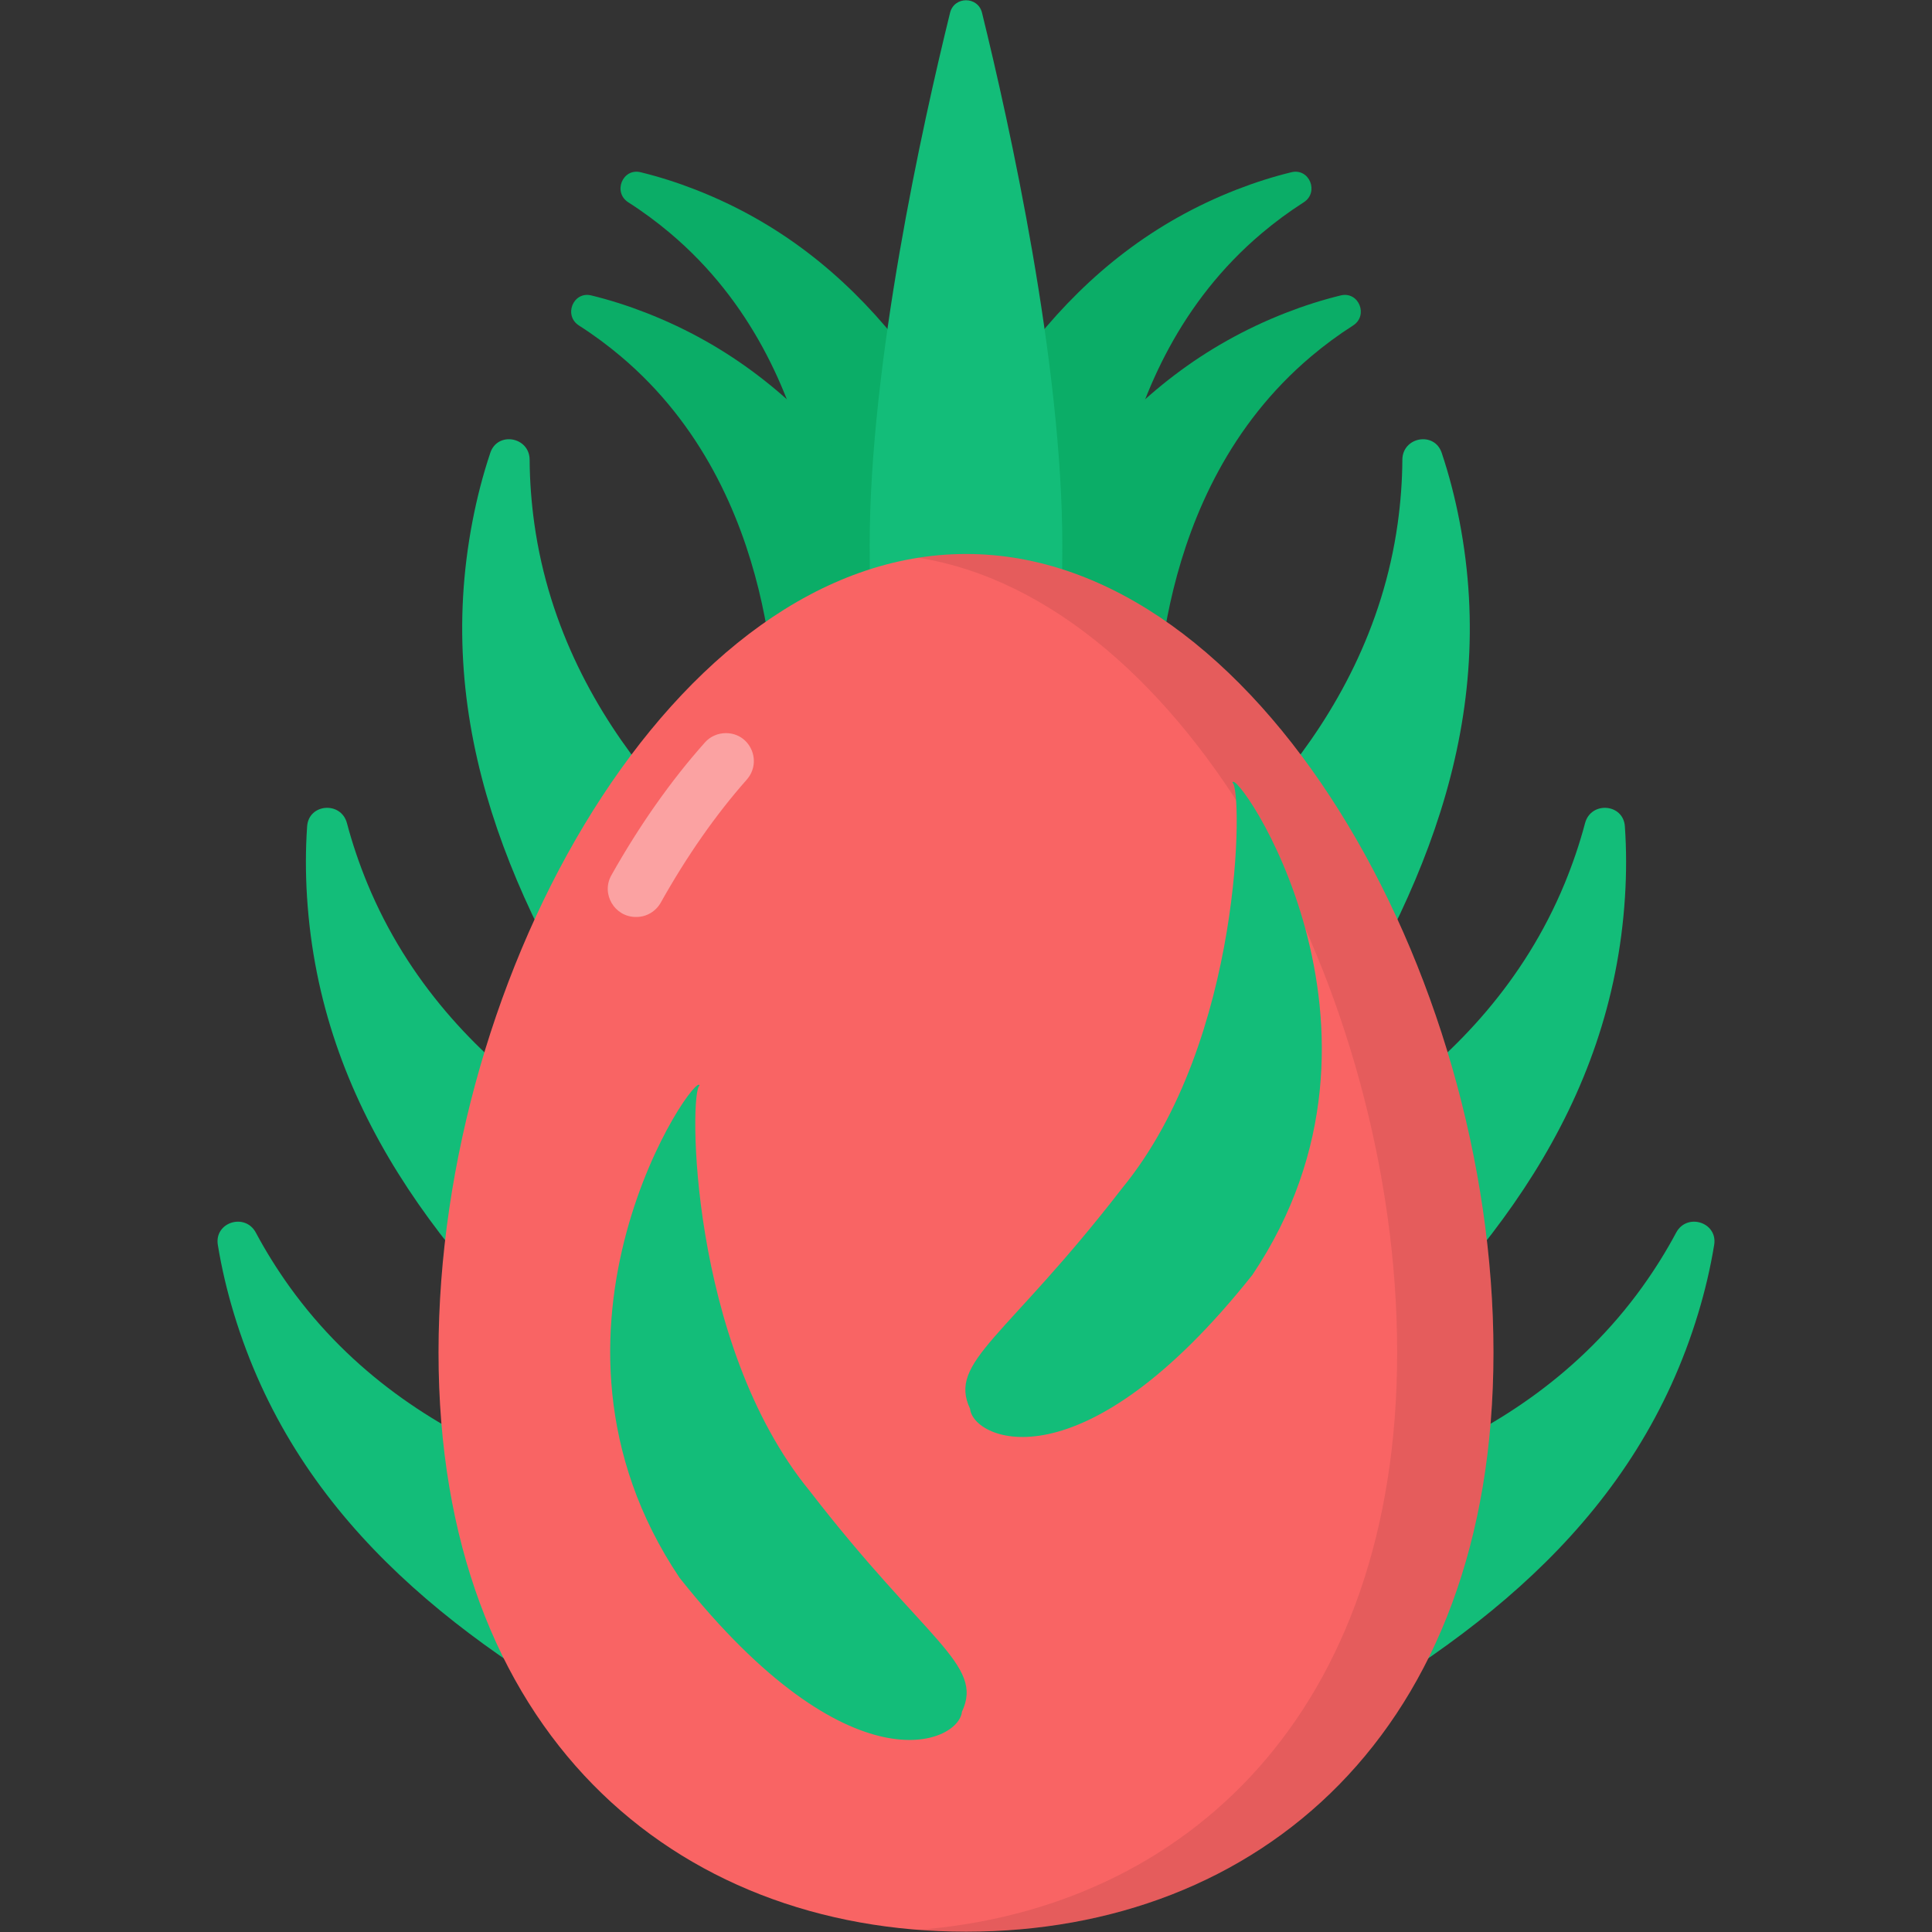 <svg enable-background="new 0 0 512 512" height="512" viewBox="0 0 512 512" width="512" xmlns="http://www.w3.org/2000/svg"><rect x="0" y="0" width="512" height="512" fill="#333333" stroke="none"/><g id="_x32_7_Dragon_Fruit"><g><g fill="#13bd79"><g><path d="m371.641 121.841c.033-6.066 8.5-7.588 10.425-1.836 1.96 5.858 3.522 11.912 4.709 18.069 10.48 54.404-10.379 101.917-40.761 147.717-3.028 4.565-8.621 6.955-13.941 5.647-18.057-4.443-30.082-16.176-35.345-36.083-1.387-5.248.771-10.788 5.156-13.986 17.249-12.58 60.722-46.648 68.528-102.705.761-5.504 1.198-11.136 1.229-16.823z"/><path d="m420.054 218.15c1.551-5.864 10.13-5.217 10.553.834.43 6.162.426 12.415.033 18.672-3.483 55.295-35.578 96.068-76.464 132.797-4.075 3.661-10.089 4.574-14.911 1.974-16.369-8.825-25.071-23.196-25.179-43.786-.028-5.428 3.449-10.251 8.496-12.249 19.851-7.858 70.471-29.95 92.07-82.264 2.113-5.138 3.947-10.48 5.402-15.978z"/><path d="m444.193 326.669c2.854-5.352 11.056-2.757 10.081 3.23-.993 6.097-2.429 12.181-4.245 18.182-16.057 53.022-56.639 85.355-104.853 111.737-4.806 2.63-10.868 2.141-14.967-1.494-13.912-12.339-19.092-28.321-14.48-48.386 1.216-5.289 5.705-9.187 11.076-9.976 21.124-3.101 75.46-13.007 108.469-58.978 3.234-4.517 6.243-9.296 8.919-14.315z"/></g><g><path d="m140.359 121.841c-.033-6.066-8.5-7.588-10.425-1.836-1.96 5.858-3.522 11.912-4.709 18.069-10.48 54.404 10.379 101.917 40.761 147.717 3.028 4.565 8.621 6.955 13.941 5.647 18.057-4.443 30.082-16.176 35.345-36.083 1.387-5.248-.771-10.788-5.156-13.986-17.249-12.58-60.722-46.648-68.528-102.705-.761-5.504-1.198-11.136-1.229-16.823z"/><path d="m91.946 218.15c-1.551-5.864-10.13-5.217-10.553.834-.43 6.162-.426 12.415-.033 18.672 3.483 55.295 35.578 96.068 76.464 132.797 4.075 3.661 10.089 4.574 14.911 1.974 16.369-8.825 25.071-23.196 25.179-43.786.028-5.428-3.449-10.251-8.496-12.249-19.851-7.858-70.471-29.95-92.07-82.264-2.113-5.138-3.947-10.48-5.402-15.978z"/><path d="m67.807 326.669c-2.854-5.352-11.056-2.757-10.081 3.23.993 6.097 2.429 12.181 4.245 18.182 16.057 53.022 56.639 85.355 104.853 111.737 4.806 2.63 10.868 2.141 14.967-1.494 13.912-12.339 19.092-28.321 14.48-48.386-1.216-5.289-5.705-9.187-11.076-9.976-21.124-3.101-75.46-13.007-108.469-58.978-3.234-4.517-6.243-9.296-8.919-14.315z"/></g></g><g fill="#0bad67"><path d="m345.482 53.627c4.166-2.655 1.54-9.15-3.259-7.981-4.888 1.191-9.738 2.743-14.497 4.597-44.251 17.251-68.17 55.116-86.963 98.685l52.034 11.705c1.245-3.548-1.536-62.478 41.624-98.858 3.463-2.913 7.154-5.658 11.061-8.148z"/><path d="m166.518 53.627c-4.166-2.655-1.54-9.15 3.259-7.981 4.888 1.191 9.738 2.743 14.497 4.597 44.251 17.251 68.17 55.116 86.963 98.685l-52.034 11.705c-1.245-3.548 1.536-62.478-41.624-98.858-3.463-2.913-7.154-5.658-11.061-8.148z"/><path d="m358.558 86.273c4.166-2.655 1.54-9.15-3.259-7.981-4.888 1.191-9.738 2.743-14.497 4.597-44.251 17.251-68.17 55.116-86.963 98.685l52.034 11.705c1.245-3.548-1.536-62.478 41.624-98.858 3.463-2.912 7.154-5.658 11.061-8.148z"/><path d="m153.442 86.273c-4.166-2.655-1.54-9.15 3.259-7.981 4.888 1.191 9.738 2.743 14.497 4.597 44.251 17.251 68.17 55.116 86.963 98.685l-52.034 11.705c-1.245-3.548 1.536-62.478-41.624-98.858-3.463-2.912-7.154-5.658-11.061-8.148z"/></g><path d="m281.527 144.551c0 65.273-11.423 78.705-25.515 78.705s-25.539-13.432-25.539-78.705c0-48.398 14.041-111.675 21.301-141.157 1.092-4.435 7.381-4.435 8.472.001 7.253 29.482 21.281 92.758 21.281 141.156z" fill="#13bd79"/><path d="m395.787 358.398c0 100.832-62.551 153.517-139.758 153.517s-139.816-52.685-139.816-153.517 62.61-211.589 139.816-211.589 139.758 110.757 139.758 211.589z" fill="#f96464"/><g opacity=".4"><path d="m186.828 196.737c-9.06 10.164-17.413 22.065-24.811 35.221-2.773 4.931.837 11.049 6.495 11.049h.157c2.692 0 5.146-1.49 6.46-3.838 6.83-12.202 14.496-23.203 22.738-32.52 4.259-4.815.942-12.359-5.487-12.359-2.115 0-4.144.868-5.552 2.447z" fill="#fff"/></g><path d="m395.8 358.388c0 100.858-62.572 153.544-139.795 153.544-4.316 0-8.53-.151-12.745-.502 71.202-5.519 127-57.805 127-153.042 0-95.187-55.798-199.306-127-210.596 4.215-.652 8.43-1.004 12.745-1.004 77.224 0 139.795 110.793 139.795 211.6z" opacity=".08"/><g fill="#13bd79"><path d="m254.92 453.633c-.78 8.269-29.597 21.426-74.807-35.474-44.169-65.714 4.982-135.531 5.269-130.429-2.738 1.255-2.955 68.151 29.203 107.396 30.81 39.92 46.283 45.951 40.335 58.507z"/><path d="m257.08 373.343c.78 8.269 29.597 21.426 74.807-35.474 44.169-65.714-4.982-135.532-5.269-130.429 2.738 1.255 2.955 68.151-29.203 107.396-30.81 39.92-46.284 45.952-40.335 58.507z"/></g></g></g></svg>